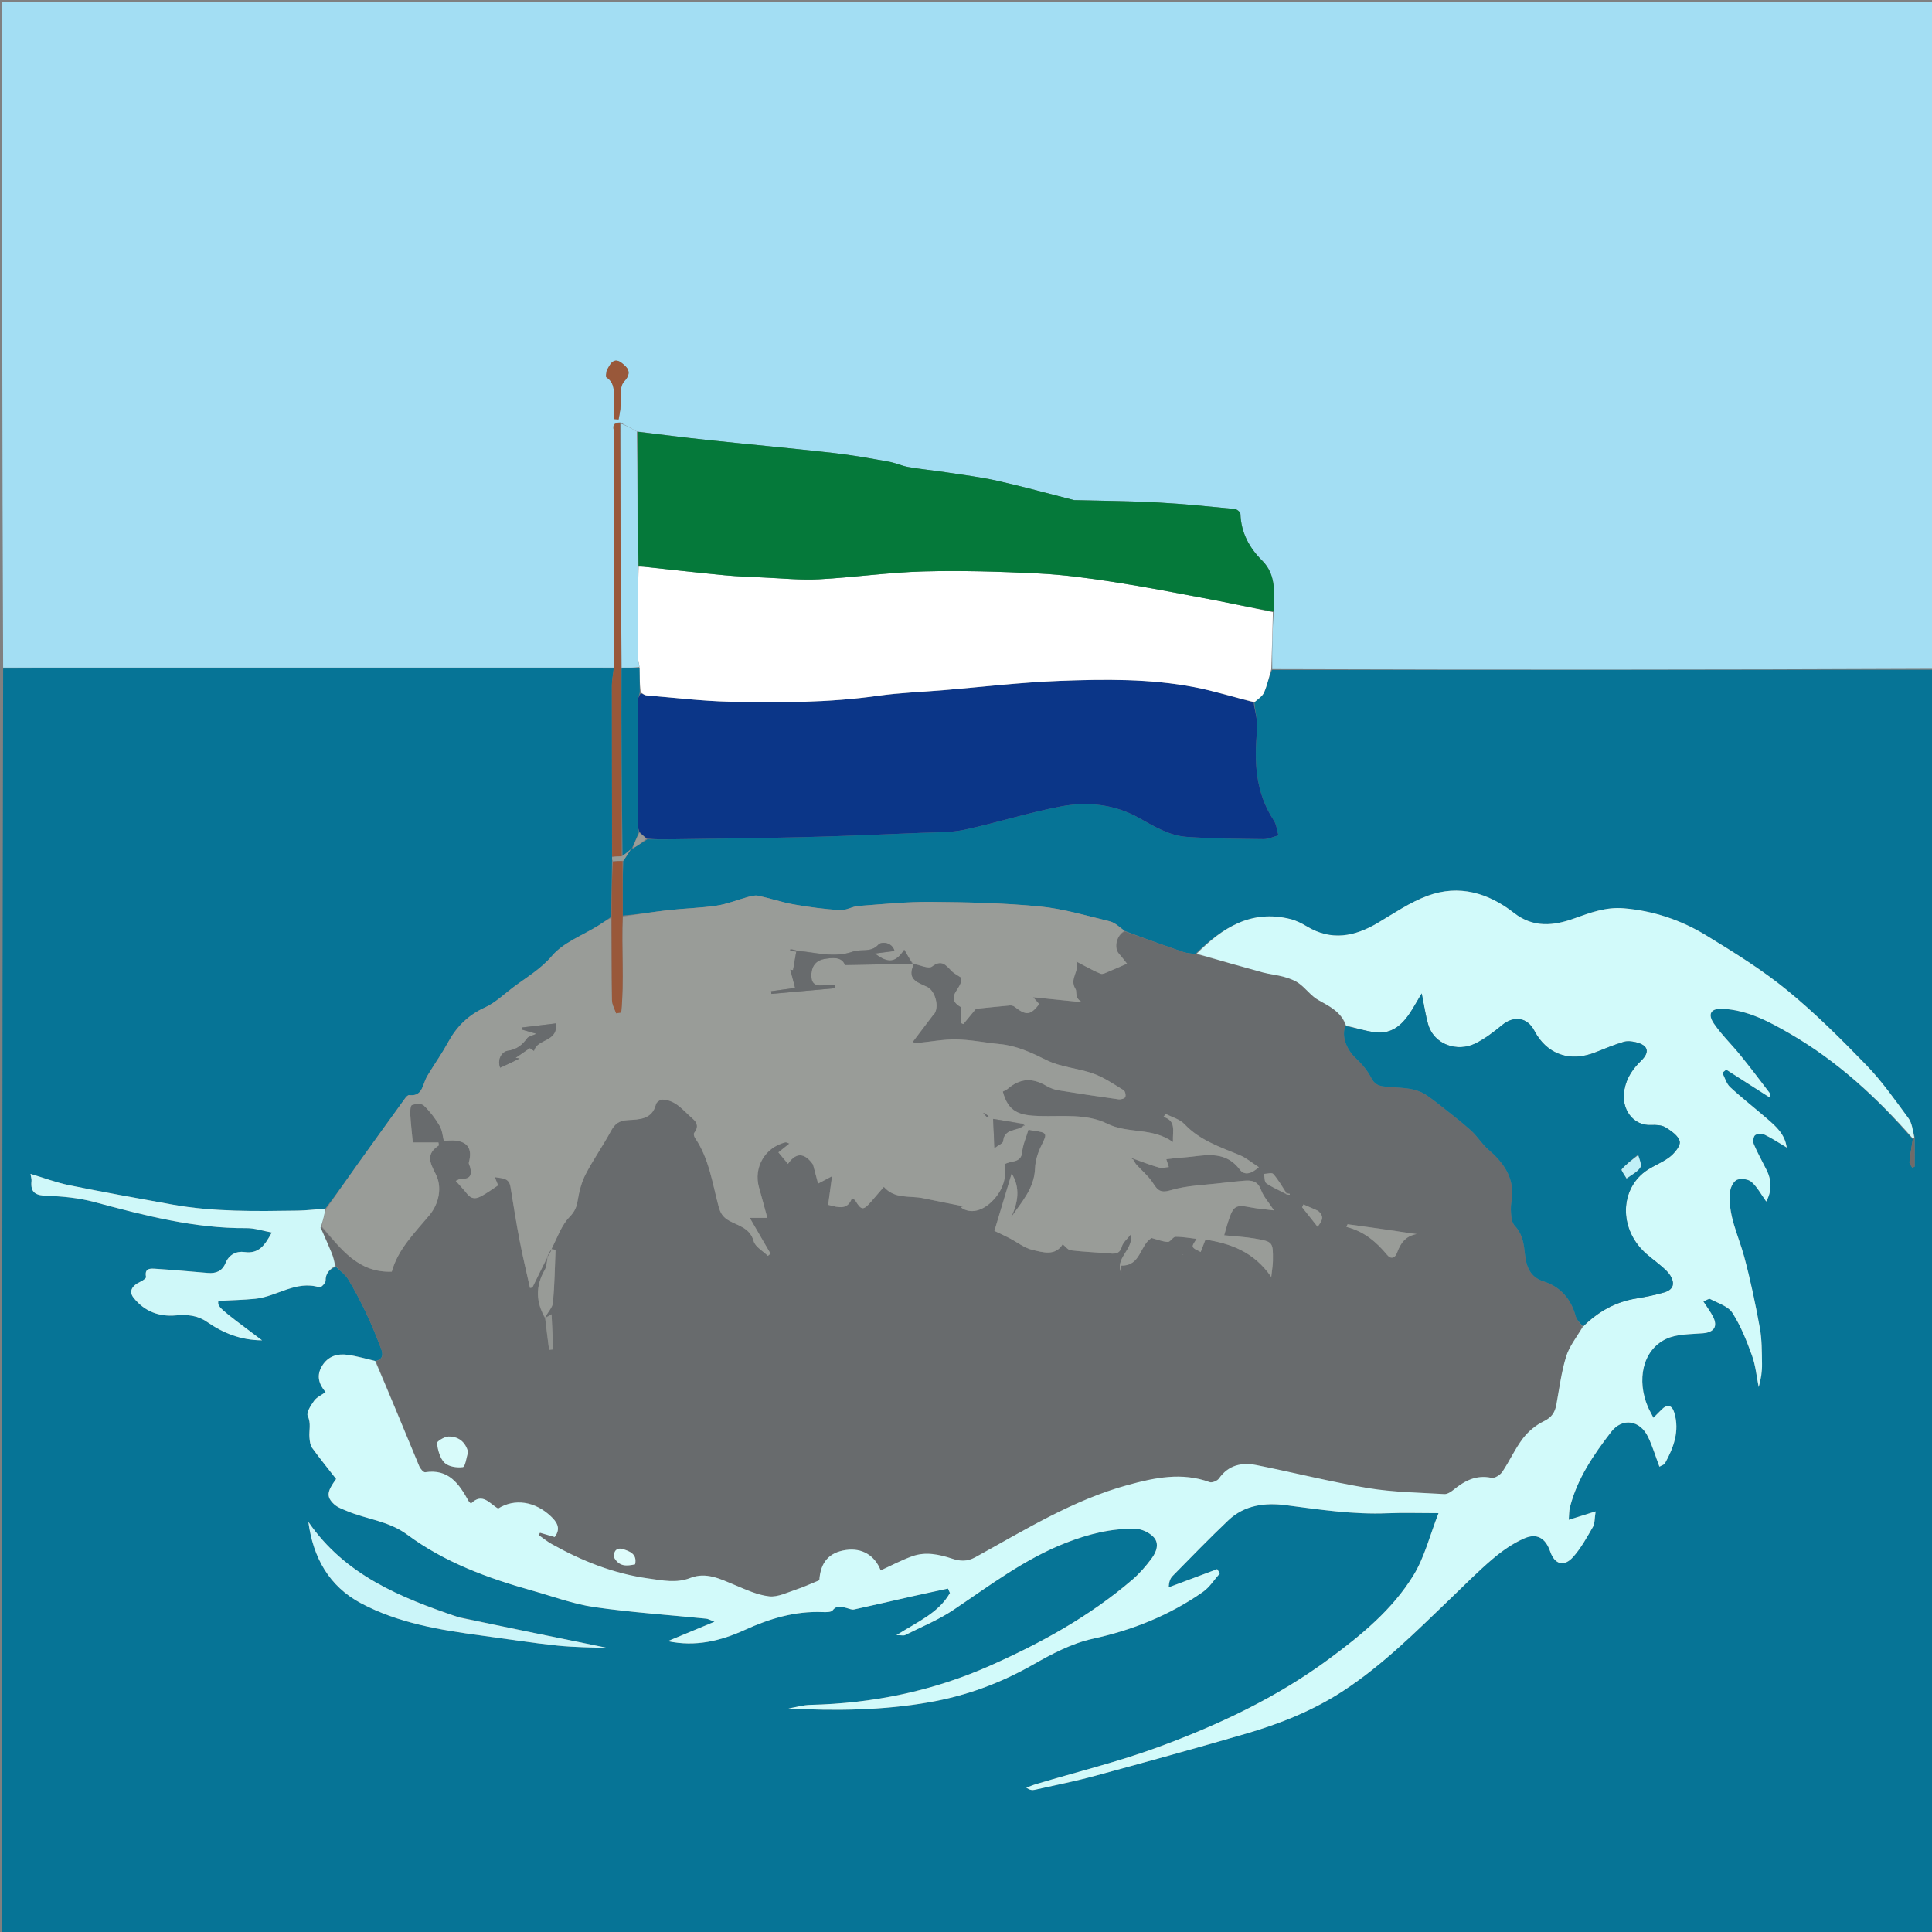 <svg version="1.1" id="Layer_1" xmlns="http://www.w3.org/2000/svg" xmlns:xlink="http://www.w3.org/1999/xlink" x="0px" y="0px"
	 width="100%" viewBox="0 0 900 900" enable-background="new 0 0 900 900" xml:space="preserve">
<rect x="0" y="0" width="900" height="900" fill="#808080" stroke="none"/>
<path fill="#067496" opacity="1" stroke="none" 
	d="
M901,312 
	C901,508.294 901,704.587 901,900.941 
	C601.1,900.941 301.2,900.941 1,900.941 
	C1,704.64 1,508.28 1.466,311.46 
	C96.566,311 191.2,310.999 285.895,311.43 
	C285.639,314.299 285.047,316.736 285.046,319.173 
	C285.033,345.78 285.111,372.387 285.114,399.327 
	C285.097,400.11 285.131,400.558 285.104,401.471 
	C284.979,410.285 284.913,418.635 284.574,427.191 
	C282.482,428.639 280.704,429.942 278.842,431.109 
	C271.49,435.718 262.546,438.949 257.182,445.24 
	C251.802,451.548 245.203,455.294 238.994,459.984 
	C234.704,463.226 230.681,467.138 225.888,469.323 
	C218.124,472.862 212.701,478.221 208.718,485.563 
	C206.149,490.298 203.039,494.738 200.203,499.329 
	C199.429,500.582 198.617,501.846 198.084,503.206 
	C196.703,506.727 195.972,510.793 190.646,510.138 
	C190.097,510.07 189.267,510.874 188.837,511.469 
	C181.613,521.434 174.403,531.408 167.252,541.426 
	C162.109,548.631 157.059,555.902 151.515,563.083 
	C146.946,563.344 142.834,563.891 138.714,563.951 
	C119.149,564.235 99.564,564.6 80.189,561.115 
	C64.188,558.236 48.184,555.354 32.252,552.126 
	C26.307,550.922 20.561,548.735 14.22,546.845 
	C14.469,548.532 14.761,549.351 14.676,550.128 
	C14.062,555.776 16.815,556.908 22.048,557.073 
	C29.396,557.303 36.912,558.066 43.99,559.964 
	C67.271,566.207 90.502,572.297 114.887,572.116 
	C118.625,572.088 122.373,573.383 126.604,574.155 
	C123.446,579.891 120.759,584.196 113.879,583.244 
	C110.128,582.725 106.672,584.456 105.098,588.309 
	C103.525,592.161 100.644,593.312 96.813,592.992 
	C88.756,592.32 80.704,591.564 72.636,591.056 
	C70.25,590.906 67.154,590.555 68.03,594.909 
	C68.139,595.448 66.447,596.59 65.413,597.074 
	C61.171,599.06 59.975,601.75 62.283,604.623 
	C67.359,610.94 74.089,613.484 82.004,612.764 
	C87.183,612.293 92.024,612.729 96.413,615.786 
	C103.997,621.07 112.257,624.332 122.069,624.382 
	C101.418,608.899 101.418,608.899 101.684,606 
	C107.484,605.688 113.199,605.587 118.868,605.031 
	C128.971,604.041 137.885,596.263 148.879,599.707 
	C149.487,599.897 151.697,597.707 151.681,596.647 
	C151.63,593.234 153.376,591.453 156.431,590.137 
	C158.658,592.128 160.971,593.85 162.338,596.137 
	C165.403,601.266 168.179,606.589 170.73,611.995 
	C173.238,617.307 175.447,622.77 177.535,628.263 
	C178.446,630.659 178.684,633.275 174.774,633.984 
	C170.277,632.94 166.196,631.712 162.025,631.136 
	C157.178,630.467 152.865,631.712 150.059,636.256 
	C147.269,640.774 148.515,644.8 151.678,648.498 
	C149.666,649.955 147.504,650.888 146.33,652.529 
	C144.821,654.638 142.606,658.024 143.353,659.601 
	C145.031,663.145 143.871,666.392 144.167,669.732 
	C144.31,671.332 144.478,673.197 145.361,674.417 
	C148.919,679.342 152.76,684.063 156.576,688.96 
	C152.3,694.821 151.903,697.203 155.597,700.697 
	C157.19,702.203 159.524,702.998 161.62,703.883 
	C170.873,707.789 181.055,708.477 189.736,714.913 
	C207.058,727.755 227.183,735.157 247.854,740.942 
	C257.491,743.639 267.014,747.22 276.844,748.643 
	C294.129,751.144 311.612,752.283 329.006,754.044 
	C329.949,754.139 330.844,754.71 332.831,755.468 
	C324.829,758.792 317.947,761.652 311.066,764.511 
	C324.035,767.283 335.821,764.36 347.002,759.259 
	C358.58,753.978 370.378,750.45 383.215,750.962 
	C384.805,751.025 387.139,751.082 387.884,750.148 
	C389.984,747.518 392.17,748.546 394.504,749.106 
	C395.608,749.371 396.809,749.977 397.822,749.758 
	C406.637,747.854 415.414,745.774 424.214,743.795 
	C430.005,742.494 435.815,741.274 441.616,740.017 
	C441.916,740.71 442.215,741.403 442.515,742.096 
	C437.248,751.345 427.498,755.456 417.587,761.72 
	C419.994,761.72 420.983,762.013 421.654,761.675 
	C429.217,757.864 437.185,754.633 444.167,749.941 
	C461.059,738.588 477.289,726.229 496.476,718.732 
	C506.981,714.627 517.792,711.854 529.093,712.187 
	C531.955,712.271 535.455,713.941 537.41,716.045 
	C540.211,719.059 538.661,723.033 536.483,725.964 
	C533.838,729.523 530.876,732.976 527.52,735.856 
	C507.569,752.976 484.743,765.518 460.881,776.086 
	C434.422,787.804 406.5,793.535 377.535,794.194 
	C374.096,794.273 370.677,795.3 367.249,795.887 
	C389.297,797.021 411.155,796.771 432.827,792.991 
	C450.011,789.994 466.015,784.12 481.224,775.45 
	C489.984,770.456 499.342,765.513 509.052,763.398 
	C527.704,759.335 544.818,752.443 560.351,741.592 
	C563.488,739.401 565.667,735.841 568.288,732.912 
	C567.86,732.264 567.431,731.615 567.003,730.967 
	C559.471,733.791 551.939,736.615 544.407,739.439 
	C544.536,736.903 545.12,735.301 546.208,734.196 
	C554.805,725.464 563.332,716.651 572.214,708.214 
	C579.734,701.071 589.357,699.916 599.029,701.175 
	C614.776,703.226 630.446,705.591 646.411,704.928 
	C653.836,704.62 661.285,704.876 670.121,704.876 
	C666.073,715.213 663.64,725.347 658.464,733.8 
	C648.622,749.87 634.059,761.774 619.004,772.887 
	C594.731,790.805 567.654,803.527 539.567,813.863 
	C520.977,820.704 501.607,825.426 482.594,831.121 
	C481.065,831.579 479.592,832.226 478.093,832.785 
	C479.588,833.816 480.784,834.028 481.879,833.783 
	C491.333,831.666 500.851,829.769 510.195,827.235 
	C533.647,820.875 557.074,814.406 580.404,807.613 
	C596.39,802.958 611.78,796.818 625.841,787.606 
	C644.227,775.559 659.62,760.095 675.355,744.998 
	C681.941,738.679 688.349,732.142 695.294,726.241 
	C699.717,722.482 704.669,719.014 709.943,716.678 
	C715.973,714.007 719.995,716.532 722.147,722.769 
	C724.224,728.79 728.582,730.092 732.875,725.241 
	C736.526,721.115 739.264,716.127 742.036,711.308 
	C742.969,709.687 742.768,707.412 743.307,704.06 
	C738.381,705.605 734.81,706.726 730.787,707.988 
	C730.983,705.741 730.9,703.894 731.332,702.177 
	C734.695,688.819 742.345,677.678 750.543,667.035 
	C755.783,660.232 763.984,661.597 767.716,669.344 
	C769.805,673.682 771.188,678.36 773.024,683.243 
	C774.086,682.618 775.221,682.349 775.602,681.663 
	C779.666,674.33 782.482,666.683 779.981,658.157 
	C778.884,654.42 776.58,653.989 773.932,656.741 
	C772.83,657.885 771.687,658.99 770.23,660.447 
	C769.081,658.199 768.244,656.79 767.613,655.294 
	C762.479,643.116 764.936,629.128 776.039,623.779 
	C781.093,621.344 787.536,621.591 793.39,621.08 
	C798.443,620.638 800.341,617.928 797.985,613.33 
	C796.802,611.023 795.202,608.93 793.497,606.284 
	C794.75,605.794 796.042,604.813 796.645,605.132 
	C800.277,607.053 805.015,608.46 807.011,611.564 
	C810.923,617.65 813.659,624.6 816.146,631.459 
	C817.835,636.12 818.271,641.236 819.267,646.148 
	C820.343,642.508 820.874,638.911 820.815,635.323 
	C820.721,629.704 820.789,623.989 819.786,618.497 
	C817.754,607.383 815.441,596.287 812.508,585.381 
	C809.788,575.267 804.636,565.69 805.988,554.79 
	C806.229,552.851 807.721,550.101 809.287,549.538 
	C811.207,548.848 814.5,549.3 815.972,550.623 
	C818.656,553.037 820.437,556.456 822.78,559.712 
	C825.398,554.915 825.416,549.991 822.917,544.977 
	C820.937,541.006 818.747,537.129 817.022,533.053 
	C816.517,531.858 816.768,529.459 817.604,528.81 
	C818.598,528.038 820.85,528.021 822.107,528.62 
	C825.447,530.212 828.545,532.311 832.329,534.558 
	C831.441,528.224 827.283,524.689 823.237,521.173 
	C817.519,516.205 811.514,511.557 805.964,506.415 
	C804.209,504.789 803.516,502.016 802.337,499.768 
	C802.932,499.269 803.527,498.769 804.122,498.27 
	C810.938,502.633 817.754,506.997 824.67,511.424 
	C824.577,510.757 824.755,509.651 824.287,509.033 
	C819.835,503.143 815.363,497.263 810.716,491.526 
	C806.714,486.586 802.067,482.118 798.468,476.914 
	C795.305,472.343 796.986,469.666 802.414,469.928 
	C814.151,470.494 824.303,475.979 834.063,481.647 
	C855.964,494.368 874.407,511.34 891.044,530.719 
	C890.489,534.516 889.84,537.891 889.5,541.298 
	C889.417,542.128 890.347,543.059 890.812,543.944 
	C891.171,543.783 891.531,543.622 891.891,543.461 
	C891.891,539.034 891.891,534.608 891.938,529.755 
	C891.027,526.472 890.699,523.15 888.996,520.841 
	C882.764,512.39 876.69,503.68 869.417,496.172 
	C857.588,483.962 845.476,471.866 832.328,461.138 
	C820.689,451.641 807.738,443.645 794.881,435.782 
	C783.149,428.606 770.204,424.256 756.331,423.112 
	C748.176,422.44 740.881,425.114 733.349,427.836 
	C723.887,431.255 714.323,432.363 705.281,425.283 
	C693.352,415.942 679.661,411.896 665.017,417.294 
	C656.833,420.31 649.39,425.445 641.798,429.937 
	C631.008,436.322 620.197,438.431 608.785,431.556 
	C606.409,430.124 603.816,428.814 601.148,428.143 
	C582.935,423.564 569.406,432.151 556.877,444.355 
	C554.712,444.204 552.748,444.025 550.936,443.402 
	C541.939,440.309 532.982,437.098 523.864,433.623 
	C521.496,431.911 519.446,429.805 517.028,429.217 
	C506.164,426.579 495.297,423.317 484.241,422.257 
	C467.437,420.646 450.479,420.271 433.58,420.141 
	C422.353,420.056 411.107,421.204 399.888,422.047 
	C396.99,422.265 394.113,424.168 391.311,423.986 
	C384.124,423.52 376.938,422.581 369.842,421.326 
	C364.233,420.333 358.783,418.469 353.204,417.261 
	C351.711,416.938 349.959,417.431 348.406,417.849 
	C343.531,419.159 338.775,421.143 333.826,421.885 
	C326.335,423.009 318.701,423.151 311.161,424.004 
	C304.135,424.798 297.153,425.975 290.095,426.518 
	C290.029,417.75 290.018,409.449 290.339,400.967 
	C291.783,399.005 292.896,397.224 294.084,395.373 
	C294.159,395.303 294.449,395.015 294.803,395.183 
	C297.16,393.896 299.162,392.44 301.556,390.993 
	C305.232,391 308.517,391.043 311.802,390.993 
	C332.918,390.675 354.038,390.484 375.149,389.958 
	C393.242,389.507 411.327,388.712 429.412,387.968 
	C436.035,387.696 442.818,387.924 449.23,386.542 
	C464.28,383.296 479.025,378.553 494.134,375.679 
	C506.513,373.325 518.977,374.606 530.39,380.92 
	C537.482,384.844 544.54,389.27 552.759,389.849 
	C564.679,390.69 576.66,390.765 588.618,390.908 
	C590.92,390.935 593.236,389.772 595.545,389.157 
	C594.858,386.821 594.682,384.147 593.4,382.204 
	C584.821,369.208 584.169,354.939 585.619,340.07 
	C586.029,335.861 584.582,331.472 584.371,327.093 
	C586.166,325.543 588.114,324.297 588.874,322.538 
	C590.309,319.219 591.061,315.605 592.554,312.068 
	C695.674,312.016 798.337,312.008 901,312 
M213.377,753.212 
	C186.551,744.234 160.67,733.747 143.639,708.911 
	C145.868,725.677 153.377,738.963 168.049,746.799 
	C185.532,756.135 204.928,759.303 224.354,761.912 
	C236.093,763.489 247.803,765.338 259.577,766.566 
	C267.622,767.405 275.757,767.385 283.251,767.722 
	C260.541,763.101 237.303,758.372 213.377,753.212 
z"/>
<path fill="#A3DEF3" opacity="1" stroke="none" 
	d="
M285.834,310.999 
	C191.2,310.999 96.566,311 1.466,311 
	C1,207.696 1,104.392 1,1.044 
	C300.886,1.044 600.771,1.044 901,1.044 
	C901,104.356 901,207.712 901,311.534 
	C798.337,312.008 695.674,312.016 592.664,311.691 
	C592.534,302.625 592.752,293.893 593.333,284.933 
	C593.58,276.417 594.622,267.756 587.99,261.159 
	C581.876,255.078 578.151,248.089 577.836,239.34 
	C577.807,238.536 576.191,237.202 575.217,237.109 
	C563.294,235.965 551.368,234.724 539.412,234.077 
	C526.848,233.397 514.25,233.331 501.667,232.997 
	C501.168,232.983 500.647,233.053 500.174,232.933 
	C488.373,229.942 476.635,226.677 464.761,224.012 
	C456.845,222.235 448.747,221.247 440.714,220.02 
	C434.912,219.134 429.055,218.588 423.275,217.591 
	C420.107,217.045 417.094,215.603 413.927,215.044 
	C405.422,213.544 396.908,211.983 388.332,211.022 
	C368.793,208.832 349.208,207.048 329.655,204.977 
	C318.752,203.822 307.876,202.421 296.666,201.003 
	C294.031,199.55 291.717,198.226 288.939,196.788 
	C284.308,196.825 286.091,200.064 286.083,201.888 
	C285.917,238.258 285.89,274.629 285.834,310.999 
M282.46,173.053 
	C282.457,173.982 282.083,175.472 282.509,175.755 
	C286.483,178.391 285.979,182.395 285.997,186.26 
	C286.011,189.244 286,192.227 286,195.21 
	C286.717,195.27 287.434,195.33 288.151,195.39 
	C288.434,193.764 288.797,192.147 288.984,190.51 
	C289.484,186.144 288.323,180.285 290.716,177.729 
	C294.838,173.327 292.06,171.041 289.646,169.112 
	C286.083,166.265 284.189,169.283 282.46,173.053 
z"/>
<path fill="#686B6D" opacity="1" stroke="none" 
	d="
M524.012,433.929 
	C532.982,437.098 541.939,440.309 550.936,443.402 
	C552.748,444.025 554.712,444.204 557.212,444.521 
	C567.939,447.306 578.045,450.219 588.193,452.974 
	C591.477,453.865 594.928,454.144 598.198,455.072 
	C600.641,455.766 603.187,456.681 605.203,458.158 
	C608.364,460.475 610.768,463.969 614.12,465.844 
	C619.471,468.838 624.868,471.43 626.778,477.983 
	C624.778,482.479 627.27,488.901 631.446,492.811 
	C634.263,495.449 636.938,498.533 638.684,501.928 
	C640.117,504.713 641.616,505.716 644.616,506.098 
	C651.571,506.984 658.978,506.079 665.147,510.591 
	C667.01,511.954 668.887,513.301 670.688,514.742 
	C675.575,518.652 680.587,522.429 685.232,526.611 
	C688.223,529.303 690.346,532.975 693.395,535.58 
	C700.998,542.077 705.923,549.475 704.058,560.057 
	C703.661,562.315 703.825,564.723 704.077,567.024 
	C704.228,568.405 704.719,570.024 705.631,570.997 
	C708.767,574.339 709.692,578.178 710.194,582.689 
	C710.847,588.553 711.655,594.586 719.174,596.966 
	C726.824,599.388 731.839,605.048 733.998,613.071 
	C734.481,614.869 736.064,616.37 736.99,618.321 
	C734.34,623.072 730.994,627.251 729.54,632.008 
	C727.335,639.224 726.377,646.829 725.023,654.293 
	C724.362,657.933 722.858,660.29 719.191,662.06 
	C715.487,663.848 711.945,666.78 709.444,670.058 
	C705.757,674.89 703.235,680.595 699.819,685.66 
	C698.835,687.119 696.252,688.74 694.796,688.431 
	C687.674,686.92 682.267,689.801 677.079,694.026 
	C675.884,694.999 674.208,696.092 672.821,696.007 
	C660.958,695.287 648.971,695.149 637.291,693.209 
	C619.883,690.318 602.722,685.973 585.403,682.511 
	C578.516,681.134 572.283,682.413 567.836,688.751 
	C567.068,689.846 564.612,690.846 563.473,690.428 
	C550.581,685.698 537.899,688.349 525.461,691.745 
	C499.809,698.75 477.351,712.763 454.329,725.427 
	C450.458,727.556 447.175,727.27 443.503,726.065 
	C437.415,724.067 431.183,722.739 424.983,724.953 
	C419.926,726.759 415.141,729.325 410.253,731.547 
	C407.576,724.677 401.677,720.956 394.094,722.039 
	C386.085,723.182 382.198,727.876 381.678,736.135 
	C377.858,737.69 374.493,739.278 370.984,740.429 
	C366.814,741.798 362.378,744.082 358.317,743.631 
	C352.766,743.016 347.353,740.451 342.075,738.256 
	C335.452,735.501 328.937,732.187 321.602,735.057 
	C315.038,737.626 308.565,736.197 302.063,735.302 
	C285.916,733.081 271.056,727.156 256.936,719.229 
	C254.818,718.041 252.92,716.461 250.92,715.062 
	C251.131,714.712 251.343,714.363 251.554,714.014 
	C253.843,714.679 256.133,715.344 258.391,716 
	C261.61,711.816 259.137,708.726 256.533,706.275 
	C249.226,699.398 239.706,697.892 232.058,702.735 
	C228.078,700.515 224.747,695.01 219.39,700.425 
	C218.912,699.917 218.486,699.612 218.258,699.198 
	C213.863,691.232 208.977,684.118 198.07,685.827 
	C197.297,685.948 195.806,684.217 195.326,683.066 
	C188.532,666.769 181.855,650.423 175.15,634.089 
	C178.684,633.275 178.446,630.659 177.535,628.263 
	C175.447,622.77 173.238,617.307 170.73,611.995 
	C168.179,606.589 165.403,601.266 162.338,596.137 
	C160.971,593.85 158.658,592.128 156.5,589.73 
	C155.675,587.469 155.264,585.572 154.546,583.8 
	C153.087,580.199 151.461,576.667 149.831,572.767 
	C149.644,572.226 149.53,572.024 149.399,571.705 
	C149.382,571.588 149.49,571.377 149.757,571.651 
	C158.866,581.702 166.744,592.976 182.503,592.393 
	C185.411,581.879 193.153,574.364 200.045,566.081 
	C204.447,560.792 206.145,553.033 202.94,546.866 
	C200.028,541.262 198.519,537.522 204.379,533.612 
	C204.501,533.53 204.334,533.015 204.25,532.202 
	C200.127,532.202 195.936,532.202 192.309,532.202 
	C191.867,527.551 191.373,523.458 191.142,519.35 
	C191.053,517.772 191.144,515.07 191.884,514.786 
	C193.524,514.157 196.362,513.97 197.398,514.968 
	C200.259,517.722 202.786,520.98 204.78,524.424 
	C206.101,526.706 206.278,529.651 206.745,531.447 
	C208.683,531.355 209.825,531.216 210.96,531.261 
	C217.794,531.53 220.195,534.999 218.402,541.559 
	C218.253,542.104 218.747,542.818 218.922,543.459 
	C219.89,547.007 219.348,549.417 214.855,549.098 
	C214.17,549.049 213.44,549.641 212.313,550.111 
	C214.243,552.301 215.971,554.077 217.486,556.019 
	C220.385,559.735 223.266,557.815 226.124,556.098 
	C228.005,554.969 229.787,553.676 232.048,552.166 
	C231.843,551.667 231.241,550.203 230.473,548.332 
	C233.696,549.002 237.087,548.489 237.795,552.833 
	C239.153,561.164 240.458,569.508 242.049,577.797 
	C243.476,585.227 245.258,592.59 246.883,599.982 
	C247.258,599.914 247.634,599.845 248.01,599.776 
	C250.344,595.017 252.678,590.259 255.049,585.941 
	C254.66,588.131 254.607,590.094 253.746,591.593 
	C249.397,599.162 249.587,606.564 254.008,614.406 
	C254.59,619.503 255.188,624.161 255.787,628.819 
	C256.433,628.749 257.079,628.68 257.725,628.61 
	C257.468,623.204 257.21,617.797 256.945,612.234 
	C255.79,612.93 254.879,613.479 253.99,613.649 
	C255.258,611.136 257.39,609.083 257.593,606.854 
	C258.341,598.645 258.45,590.378 258.798,582.171 
	C258.792,582.17 257.884,582.088 256.995,581.621 
	C259.689,576.372 261.58,570.741 265.316,566.909 
	C267.819,564.341 268.609,562.259 269.134,559.073 
	C269.816,554.936 270.907,550.667 272.824,546.976 
	C276.399,540.095 280.92,533.71 284.6,526.878 
	C286.447,523.45 288.417,522.023 292.52,521.778 
	C297.673,521.47 303.821,521.573 305.576,514.401 
	C305.808,513.451 307.561,512.195 308.576,512.225 
	C314.857,512.408 318.274,517.37 322.522,520.975 
	C325.025,523.098 325.397,525.181 323.337,527.817 
	C323.016,528.229 323.365,529.492 323.782,530.104 
	C330.336,539.735 331.835,551.112 334.744,561.979 
	C335.57,565.065 336.722,567.044 339.753,568.705 
	C343.992,571.028 349.368,572.031 351.079,578.169 
	C351.83,580.864 355.412,582.769 357.709,585.033 
	C358.12,584.689 358.532,584.345 358.943,584.001 
	C355.813,578.604 352.682,573.207 349.264,567.314 
	C352.126,567.314 354.319,567.314 357.446,567.314 
	C356.086,562.336 354.883,557.766 353.586,553.222 
	C350.922,543.88 356.294,534.548 365.821,532.144 
	C366.296,532.024 366.912,532.462 367.722,532.724 
	C365.8,534.262 364.196,535.547 362.61,536.817 
	C364.206,538.735 365.481,540.268 367.071,542.18 
	C371.544,535.651 375.67,538.117 378.736,542.496 
	C379.524,545.451 380.313,548.406 381.101,551.361 
	C383.377,550.159 385.654,548.957 387.594,547.932 
	C387.024,552.135 386.396,556.762 385.787,561.246 
	C390.953,562.676 394.962,563.589 396.856,558.135 
	C397.63,558.663 398.171,558.843 398.398,559.214 
	C401.251,563.869 402.104,563.967 405.711,559.877 
	C407.846,557.455 409.933,554.991 411.741,552.894 
	C416.835,558.744 423.93,556.871 430.032,558.17 
	C436.5,559.546 442.999,560.774 448.769,561.924 
	C448.799,561.914 448.014,562.188 447.5,562.368 
	C452.319,565.972 457.748,563.433 460.793,560.847 
	C465.998,556.428 469.335,549.932 467.946,542.397 
	C470.798,540.46 475.708,542.09 476.188,536.562 
	C476.48,533.208 477.995,529.961 479.08,526.257 
	C479.54,526.346 480.62,526.615 481.717,526.757 
	C487.87,527.555 487.899,528.086 485.166,533.505 
	C483.502,536.802 482.284,540.67 482.155,544.328 
	C481.83,553.548 475.978,559.823 471.079,566.941 
	C474.321,560.012 475.323,553.21 471.273,546.668 
	C468.584,555.6 465.804,564.834 463.228,573.388 
	C466.159,574.796 468.159,575.696 470.104,576.704 
	C473.773,578.604 477.219,581.409 481.108,582.288 
	C485.89,583.368 491.545,585.241 495.043,579.617 
	C496.31,580.617 497.456,582.279 498.784,582.44 
	C504.482,583.135 510.235,583.353 515.962,583.816 
	C518.798,584.044 521.471,584.675 522.604,580.687 
	C523.16,578.73 525.136,577.177 526.838,574.961 
	C528.11,582.343 519.059,586.042 522.368,593.141 
	C522.368,591.939 522.368,590.736 522.368,589.555 
	C531.548,589.771 530.969,579.844 536.469,576.714 
	C539.018,577.384 541.496,578.403 544.02,578.535 
	C545.17,578.595 546.405,576.157 547.612,576.148 
	C550.992,576.122 554.377,576.771 557.366,577.109 
	C556.748,578.349 555.312,579.96 555.671,580.827 
	C556.133,581.939 558.037,582.452 559.319,583.224 
	C560.022,581.402 560.724,579.581 561.547,577.447 
	C572.865,579.21 583.933,582.875 592.206,594.863 
	C592.58,591.318 592.952,589.33 592.972,587.337 
	C593.059,578.549 593.045,578.417 584.367,576.934 
	C579.853,576.163 575.244,575.951 570.274,575.445 
	C570.932,573.161 571.458,571.103 572.119,569.089 
	C574.615,561.484 575.491,561.046 583.242,562.544 
	C586.242,563.124 589.317,563.323 593.463,563.831 
	C591.033,560.1 588.589,557.449 587.448,554.322 
	C585.933,550.175 583.113,549.721 579.581,550.018 
	C576.282,550.296 572.984,550.61 569.698,551.018 
	C561.482,552.037 552.98,552.148 545.161,554.506 
	C539.66,556.165 538.769,553.427 536.558,550.313 
	C534.542,547.474 531.789,545.164 529.424,542.563 
	C528.789,541.863 528.386,540.953 527.917,540.091 
	C527.959,540.044 528.039,539.947 528.399,540.015 
	C532.488,541.384 536.176,542.837 539.971,543.907 
	C541.343,544.294 542.972,543.765 544.484,543.654 
	C544.045,542.282 543.606,540.91 543.313,539.994 
	C545.694,539.749 548.258,539.396 550.834,539.236 
	C560.233,538.65 570.138,535.045 577.566,544.867 
	C579.803,547.825 583.122,546.704 586.41,543.724 
	C583.184,541.649 580.548,539.363 577.49,538.096 
	C568.321,534.299 558.905,531.211 551.753,523.64 
	C549.6,521.361 545.999,520.45 543.061,518.913 
	C542.705,519.362 542.35,519.812 541.994,520.262 
	C548.092,522.23 546.163,526.729 546.42,532.016 
	C536.712,525.05 525.525,528.279 515.785,523.451 
	C506.173,518.685 495.015,520.178 484.389,519.891 
	C474.95,519.637 469.701,518.141 467.155,508.508 
	C467.898,508.095 468.736,507.793 469.372,507.253 
	C475.236,502.271 480.771,501.91 487.513,505.877 
	C489.195,506.867 491.166,507.588 493.09,507.902 
	C502.394,509.423 511.72,510.808 521.057,512.103 
	C522.086,512.245 523.821,511.794 524.176,511.089 
	C524.577,510.292 524.16,508.286 523.459,507.86 
	C518.881,505.079 514.362,501.936 509.38,500.149 
	C502.238,497.589 494.184,497.157 487.502,493.839 
	C480.424,490.324 473.591,487.105 465.672,486.36 
	C458.925,485.725 452.212,484.305 445.467,484.191 
	C439.395,484.088 433.304,485.335 427.211,485.865 
	C426.233,485.951 425.2,485.404 425.161,485.394 
	C428.338,481.206 431.431,477.126 434.529,473.05 
	C434.628,472.919 434.785,472.835 434.897,472.713 
	C437.815,469.542 435.801,461.633 431.918,459.744 
	C427.959,457.817 422.488,456.533 425.36,449.89 
	C425.455,449.67 425.151,449.279 425.02,448.982 
	C425.007,448.996 424.984,449.026 425.364,449.068 
	C428.617,449.579 432.561,451.459 434.158,450.247 
	C438.609,446.869 440.555,449.494 443.172,452.215 
	C444.416,453.508 446.145,454.334 447.472,455.246 
	C449.615,459.884 439.18,464.283 447.559,469.111 
	C447.559,471.55 447.559,474.036 447.559,476.522 
	C447.963,476.695 448.367,476.868 448.771,477.042 
	C450.483,474.971 452.195,472.901 454.647,469.934 
	C458.996,469.493 464.738,468.88 470.489,468.367 
	C471.204,468.304 472.116,468.58 472.682,469.023 
	C478.023,473.208 480.038,472.989 484.11,467.746 
	C483.411,466.957 482.728,466.187 481.281,464.555 
	C489.19,465.357 495.978,466.046 504.131,466.872 
	C500.472,465.082 501.72,461.822 501.098,460.867 
	C497.853,455.879 503.104,452.46 501.391,447.907 
	C505.836,450.2 509.168,452.155 512.709,453.597 
	C513.714,454.007 515.367,453.025 516.652,452.507 
	C519.326,451.429 521.953,450.234 525,448.913 
	C524.237,447.962 522.848,446.055 521.279,444.309 
	C518.702,441.442 520.218,435.51 524.012,433.929 
M599.307,556.457 
	C599.806,556.495 600.305,556.533 600.803,556.571 
	C600.813,556.42 600.823,556.269 600.833,556.118 
	C600.26,556.034 599.688,555.951 599.017,555.169 
	C597.085,552.358 595.353,549.367 593.094,546.849 
	C592.457,546.139 590.276,546.815 588.804,546.855 
	C589.142,548.359 588.98,550.584 589.913,551.233 
	C592.7,553.17 595.917,554.489 599.307,556.457 
M649.478,573.264 
	C642.238,572.277 634.997,571.291 627.757,570.305 
	C627.576,570.718 627.395,571.132 627.214,571.545 
	C635.287,573.546 641.157,578.478 646.198,584.605 
	C648.07,586.881 649.987,585.824 650.777,583.64 
	C652.382,579.199 654.672,575.81 659.922,574.872 
	C656.695,574.445 653.468,574.017 649.478,573.264 
M218.029,675.947 
	C216.701,671.382 213.312,669.132 208.91,669.201 
	C206.998,669.231 203.403,671.502 203.524,672.315 
	C204.002,675.523 204.921,679.301 207.089,681.427 
	C208.942,683.242 212.824,683.813 215.609,683.441 
	C216.713,683.294 217.279,679.116 218.029,675.947 
M286.316,726.07 
	C288.649,730 292.149,729.474 295.851,728.732 
	C296.951,723.737 293.095,722.567 290.07,721.593 
	C287.837,720.874 285.524,722.076 286.316,726.07 
M613.7,563.89 
	C611.527,562.951 609.355,562.011 607.183,561.071 
	C606.984,561.508 606.784,561.944 606.585,562.38 
	C608.922,565.335 611.259,568.29 613.792,571.493 
	C615.521,569.103 617.422,566.934 613.7,563.89 
M550.701,584.44 
	C550.899,584.425 551.096,584.411 551.294,584.396 
	C551.163,584.341 551.032,584.285 550.701,584.44 
z"/>
<path fill="#D2FAFA" opacity="1" stroke="none" 
	d="
M627.039,477.739 
	C624.868,471.43 619.471,468.838 614.12,465.844 
	C610.768,463.969 608.364,460.475 605.203,458.158 
	C603.187,456.681 600.641,455.766 598.198,455.072 
	C594.928,454.144 591.477,453.865 588.193,452.974 
	C578.045,450.219 567.939,447.306 557.482,444.288 
	C569.406,432.151 582.935,423.564 601.148,428.143 
	C603.816,428.814 606.409,430.124 608.785,431.556 
	C620.197,438.431 631.008,436.322 641.798,429.937 
	C649.39,425.445 656.833,420.31 665.017,417.294 
	C679.661,411.896 693.352,415.942 705.281,425.283 
	C714.323,432.363 723.887,431.255 733.349,427.836 
	C740.881,425.114 748.176,422.44 756.331,423.112 
	C770.204,424.256 783.149,428.606 794.881,435.782 
	C807.738,443.645 820.689,451.641 832.328,461.138 
	C845.476,471.866 857.588,483.962 869.417,496.172 
	C876.69,503.68 882.764,512.39 888.996,520.841 
	C890.699,523.15 891.027,526.472 891.732,529.788 
	C891.478,530.247 891.064,530.309 891.064,530.309 
	C874.407,511.34 855.964,494.368 834.063,481.647 
	C824.303,475.979 814.151,470.494 802.414,469.928 
	C796.986,469.666 795.305,472.343 798.468,476.914 
	C802.067,482.118 806.714,486.586 810.716,491.526 
	C815.363,497.263 819.835,503.143 824.287,509.033 
	C824.755,509.651 824.577,510.757 824.67,511.424 
	C817.754,506.997 810.938,502.633 804.122,498.27 
	C803.527,498.769 802.932,499.269 802.337,499.768 
	C803.516,502.016 804.209,504.789 805.964,506.415 
	C811.514,511.557 817.519,516.205 823.237,521.173 
	C827.283,524.689 831.441,528.224 832.329,534.558 
	C828.545,532.311 825.447,530.212 822.107,528.62 
	C820.85,528.021 818.598,528.038 817.604,528.81 
	C816.768,529.459 816.517,531.858 817.022,533.053 
	C818.747,537.129 820.937,541.006 822.917,544.977 
	C825.416,549.991 825.398,554.915 822.78,559.712 
	C820.437,556.456 818.656,553.037 815.972,550.623 
	C814.5,549.3 811.207,548.848 809.287,549.538 
	C807.721,550.101 806.229,552.851 805.988,554.79 
	C804.636,565.69 809.788,575.267 812.508,585.381 
	C815.441,596.287 817.754,607.383 819.786,618.497 
	C820.789,623.989 820.721,629.704 820.815,635.323 
	C820.874,638.911 820.343,642.508 819.267,646.148 
	C818.271,641.236 817.835,636.12 816.146,631.459 
	C813.659,624.6 810.923,617.65 807.011,611.564 
	C805.015,608.46 800.277,607.053 796.645,605.132 
	C796.042,604.813 794.75,605.794 793.497,606.284 
	C795.202,608.93 796.802,611.023 797.985,613.33 
	C800.341,617.928 798.443,620.638 793.39,621.08 
	C787.536,621.591 781.093,621.344 776.039,623.779 
	C764.936,629.128 762.479,643.116 767.613,655.294 
	C768.244,656.79 769.081,658.199 770.23,660.447 
	C771.687,658.99 772.83,657.885 773.932,656.741 
	C776.58,653.989 778.884,654.42 779.981,658.157 
	C782.482,666.683 779.666,674.33 775.602,681.663 
	C775.221,682.349 774.086,682.618 773.024,683.243 
	C771.188,678.36 769.805,673.682 767.716,669.344 
	C763.984,661.597 755.783,660.232 750.543,667.035 
	C742.345,677.678 734.695,688.819 731.332,702.177 
	C730.9,703.894 730.983,705.741 730.787,707.988 
	C734.81,706.726 738.381,705.605 743.307,704.06 
	C742.768,707.412 742.969,709.687 742.036,711.308 
	C739.264,716.127 736.526,721.115 732.875,725.241 
	C728.582,730.092 724.224,728.79 722.147,722.769 
	C719.995,716.532 715.973,714.007 709.943,716.678 
	C704.669,719.014 699.717,722.482 695.294,726.241 
	C688.349,732.142 681.941,738.679 675.355,744.998 
	C659.62,760.095 644.227,775.559 625.841,787.606 
	C611.78,796.818 596.39,802.958 580.404,807.613 
	C557.074,814.406 533.647,820.875 510.195,827.235 
	C500.851,829.769 491.333,831.666 481.879,833.783 
	C480.784,834.028 479.588,833.816 478.093,832.785 
	C479.592,832.226 481.065,831.579 482.594,831.121 
	C501.607,825.426 520.977,820.704 539.567,813.863 
	C567.654,803.527 594.731,790.805 619.004,772.887 
	C634.059,761.774 648.622,749.87 658.464,733.8 
	C663.64,725.347 666.073,715.213 670.121,704.876 
	C661.285,704.876 653.836,704.62 646.411,704.928 
	C630.446,705.591 614.776,703.226 599.029,701.175 
	C589.357,699.916 579.734,701.071 572.214,708.214 
	C563.332,716.651 554.805,725.464 546.208,734.196 
	C545.12,735.301 544.536,736.903 544.407,739.439 
	C551.939,736.615 559.471,733.791 567.003,730.967 
	C567.431,731.615 567.86,732.264 568.288,732.912 
	C565.667,735.841 563.488,739.401 560.351,741.592 
	C544.818,752.443 527.704,759.335 509.052,763.398 
	C499.342,765.513 489.984,770.456 481.224,775.45 
	C466.015,784.12 450.011,789.994 432.827,792.991 
	C411.155,796.771 389.297,797.021 367.249,795.887 
	C370.677,795.3 374.096,794.273 377.535,794.194 
	C406.5,793.535 434.422,787.804 460.881,776.086 
	C484.743,765.518 507.569,752.976 527.52,735.856 
	C530.876,732.976 533.838,729.523 536.483,725.964 
	C538.661,723.033 540.211,719.059 537.41,716.045 
	C535.455,713.941 531.955,712.271 529.093,712.187 
	C517.792,711.854 506.981,714.627 496.476,718.732 
	C477.289,726.229 461.059,738.588 444.167,749.941 
	C437.185,754.633 429.217,757.864 421.654,761.675 
	C420.983,762.013 419.994,761.72 417.587,761.72 
	C427.498,755.456 437.248,751.345 442.515,742.096 
	C442.215,741.403 441.916,740.71 441.616,740.017 
	C435.815,741.274 430.005,742.494 424.214,743.795 
	C415.414,745.774 406.637,747.854 397.822,749.758 
	C396.809,749.977 395.608,749.371 394.504,749.106 
	C392.17,748.546 389.984,747.518 387.884,750.148 
	C387.139,751.082 384.805,751.025 383.215,750.962 
	C370.378,750.45 358.58,753.978 347.002,759.259 
	C335.821,764.36 324.035,767.283 311.066,764.511 
	C317.947,761.652 324.829,758.792 332.831,755.468 
	C330.844,754.71 329.949,754.139 329.006,754.044 
	C311.612,752.283 294.129,751.144 276.844,748.643 
	C267.014,747.22 257.491,743.639 247.854,740.942 
	C227.183,735.157 207.058,727.755 189.736,714.913 
	C181.055,708.477 170.873,707.789 161.62,703.883 
	C159.524,702.998 157.19,702.203 155.597,700.697 
	C151.903,697.203 152.3,694.821 156.576,688.96 
	C152.76,684.063 148.919,679.342 145.361,674.417 
	C144.478,673.197 144.31,671.332 144.167,669.732 
	C143.871,666.392 145.031,663.145 143.353,659.601 
	C142.606,658.024 144.821,654.638 146.33,652.529 
	C147.504,650.888 149.666,649.955 151.678,648.498 
	C148.515,644.8 147.269,640.774 150.059,636.256 
	C152.865,631.712 157.178,630.467 162.025,631.136 
	C166.196,631.712 170.277,632.94 174.774,633.984 
	C181.855,650.423 188.532,666.769 195.326,683.066 
	C195.806,684.217 197.297,685.948 198.07,685.827 
	C208.977,684.118 213.863,691.232 218.258,699.198 
	C218.486,699.612 218.912,699.917 219.39,700.425 
	C224.747,695.01 228.078,700.515 232.058,702.735 
	C239.706,697.892 249.226,699.398 256.533,706.275 
	C259.137,708.726 261.61,711.816 258.391,716 
	C256.133,715.344 253.843,714.679 251.554,714.014 
	C251.343,714.363 251.131,714.712 250.92,715.062 
	C252.92,716.461 254.818,718.041 256.936,719.229 
	C271.056,727.156 285.916,733.081 302.063,735.302 
	C308.565,736.197 315.038,737.626 321.602,735.057 
	C328.937,732.187 335.452,735.501 342.075,738.256 
	C347.353,740.451 352.766,743.016 358.317,743.631 
	C362.378,744.082 366.814,741.798 370.984,740.429 
	C374.493,739.278 377.858,737.69 381.678,736.135 
	C382.198,727.876 386.085,723.182 394.094,722.039 
	C401.677,720.956 407.576,724.677 410.253,731.547 
	C415.141,729.325 419.926,726.759 424.983,724.953 
	C431.183,722.739 437.415,724.067 443.503,726.065 
	C447.175,727.27 450.458,727.556 454.329,725.427 
	C477.351,712.763 499.809,698.75 525.461,691.745 
	C537.899,688.349 550.581,685.698 563.473,690.428 
	C564.612,690.846 567.068,689.846 567.836,688.751 
	C572.283,682.413 578.516,681.134 585.403,682.511 
	C602.722,685.973 619.883,690.318 637.291,693.209 
	C648.971,695.149 660.958,695.287 672.821,696.007 
	C674.208,696.092 675.884,694.999 677.079,694.026 
	C682.267,689.801 687.674,686.92 694.796,688.431 
	C696.252,688.74 698.835,687.119 699.819,685.66 
	C703.235,680.595 705.757,674.89 709.444,670.058 
	C711.945,666.78 715.487,663.848 719.191,662.06 
	C722.858,660.29 724.362,657.933 725.023,654.293 
	C726.377,646.829 727.335,639.224 729.54,632.008 
	C730.994,627.251 734.34,623.072 737.29,618.194 
	C744.546,610.923 752.567,606.468 762.175,604.9 
	C766.529,604.189 770.884,603.313 775.118,602.093 
	C779.459,600.841 780.444,598.029 778.047,594.152 
	C777.042,592.526 775.487,591.193 774.024,589.908 
	C771.054,587.3 767.698,585.081 764.992,582.235 
	C754.577,571.283 755.128,555.242 765.204,546.647 
	C768.89,543.503 773.901,541.946 777.773,538.97 
	C780.029,537.236 782.911,533.765 782.475,531.723 
	C781.925,529.148 778.538,526.813 775.88,525.18 
	C774.076,524.071 771.402,523.959 769.151,524.075 
	C760.85,524.501 754.942,516.75 756.742,507.441 
	C757.816,501.884 760.672,497.854 764.52,494.096 
	C768.674,490.04 767.794,486.915 762.095,485.522 
	C760.233,485.066 758.044,484.837 756.266,485.372 
	C751.895,486.689 747.646,488.434 743.402,490.142 
	C731.369,494.985 720.609,491.262 714.768,480.162 
	C711.434,473.824 705.216,472.968 699.624,477.607 
	C695.736,480.831 691.597,483.988 687.086,486.175 
	C679.06,490.066 668.022,486.924 665.213,476.924 
	C664.075,472.871 663.48,468.665 662.281,462.771 
	C660.318,466.097 659.108,468.233 657.817,470.32 
	C653.899,476.654 649.039,481.825 640.82,480.897 
	C636.167,480.372 631.629,478.826 627.039,477.739 
z"/>
<path fill="#999C98" opacity="1" stroke="none" 
	d="
M255.012,585.501 
	C252.678,590.259 250.344,595.017 248.01,599.776 
	C247.634,599.845 247.258,599.914 246.883,599.982 
	C245.258,592.59 243.476,585.227 242.049,577.797 
	C240.458,569.508 239.153,561.164 237.795,552.833 
	C237.087,548.489 233.696,549.002 230.473,548.332 
	C231.241,550.203 231.843,551.667 232.048,552.166 
	C229.787,553.676 228.005,554.969 226.124,556.098 
	C223.266,557.815 220.385,559.735 217.486,556.019 
	C215.971,554.077 214.243,552.301 212.313,550.111 
	C213.44,549.641 214.17,549.049 214.855,549.098 
	C219.348,549.417 219.89,547.007 218.922,543.459 
	C218.747,542.818 218.253,542.104 218.402,541.559 
	C220.195,534.999 217.794,531.53 210.96,531.261 
	C209.825,531.216 208.683,531.355 206.745,531.447 
	C206.278,529.651 206.101,526.706 204.78,524.424 
	C202.786,520.98 200.259,517.722 197.398,514.968 
	C196.362,513.97 193.524,514.157 191.884,514.786 
	C191.144,515.07 191.053,517.772 191.142,519.35 
	C191.373,523.458 191.867,527.551 192.309,532.202 
	C195.936,532.202 200.127,532.202 204.25,532.202 
	C204.334,533.015 204.501,533.53 204.379,533.612 
	C198.519,537.522 200.028,541.262 202.94,546.866 
	C206.145,553.033 204.447,560.792 200.045,566.081 
	C193.153,574.364 185.411,581.879 182.503,592.393 
	C166.744,592.976 158.866,581.702 149.907,571.325 
	C150.516,568.198 151.242,565.671 151.968,563.143 
	C157.059,555.902 162.109,548.631 167.252,541.426 
	C174.403,531.408 181.613,521.434 188.837,511.469 
	C189.267,510.874 190.097,510.07 190.646,510.138 
	C195.972,510.793 196.703,506.727 198.084,503.206 
	C198.617,501.846 199.429,500.582 200.203,499.329 
	C203.039,494.738 206.149,490.298 208.718,485.563 
	C212.701,478.221 218.124,472.862 225.888,469.323 
	C230.681,467.138 234.704,463.226 238.994,459.984 
	C245.203,455.294 251.802,451.548 257.182,445.24 
	C262.546,438.949 271.49,435.718 278.842,431.109 
	C280.704,429.942 282.482,428.639 284.624,427.657 
	C284.967,440.56 284.894,453.206 285.091,465.848 
	C285.123,467.921 286.341,469.975 287.011,472.037 
	C287.805,471.912 288.598,471.786 289.392,471.661 
	C290.845,456.82 289.446,441.857 290.152,426.984 
	C297.153,425.975 304.135,424.798 311.161,424.004 
	C318.701,423.151 326.335,423.009 333.826,421.885 
	C338.775,421.143 343.531,419.159 348.406,417.849 
	C349.959,417.431 351.711,416.938 353.204,417.261 
	C358.783,418.469 364.233,420.333 369.842,421.326 
	C376.938,422.581 384.124,423.52 391.311,423.986 
	C394.113,424.168 396.99,422.265 399.888,422.047 
	C411.107,421.204 422.353,420.056 433.58,420.141 
	C450.479,420.271 467.437,420.646 484.241,422.257 
	C495.297,423.317 506.164,426.579 517.028,429.217 
	C519.446,429.805 521.496,431.911 523.864,433.623 
	C520.218,435.51 518.702,441.442 521.279,444.309 
	C522.848,446.055 524.237,447.962 525,448.913 
	C521.953,450.234 519.326,451.429 516.652,452.507 
	C515.367,453.025 513.714,454.007 512.709,453.597 
	C509.168,452.155 505.836,450.2 501.391,447.907 
	C503.104,452.46 497.853,455.879 501.098,460.867 
	C501.72,461.822 500.472,465.082 504.131,466.872 
	C495.978,466.046 489.19,465.357 481.281,464.555 
	C482.728,466.187 483.411,466.957 484.11,467.746 
	C480.038,472.989 478.023,473.208 472.682,469.023 
	C472.116,468.58 471.204,468.304 470.489,468.367 
	C464.738,468.88 458.996,469.493 454.647,469.934 
	C452.195,472.901 450.483,474.971 448.771,477.042 
	C448.367,476.868 447.963,476.695 447.559,476.522 
	C447.559,474.036 447.559,471.55 447.559,469.111 
	C439.18,464.283 449.615,459.884 447.472,455.246 
	C446.145,454.334 444.416,453.508 443.172,452.215 
	C440.555,449.494 438.609,446.869 434.158,450.247 
	C432.561,451.459 428.617,449.579 425.221,448.764 
	C423.626,446.566 422.553,444.715 421.229,442.429 
	C417.154,448.576 413.801,448.88 407.538,444.186 
	C410.536,443.802 413.535,443.418 416.72,443.01 
	C415.44,438.623 410.419,438.675 409.247,439.986 
	C405.661,443.996 401.155,441.926 397.378,443.27 
	C388.457,446.445 379.798,443.564 370.828,442.728 
	C369.807,442.408 368.993,442.31 368.179,442.212 
	C368.153,442.423 368.126,442.634 368.1,442.845 
	C369.027,442.941 369.955,443.037 370.867,443.512 
	C370.378,446.568 369.905,449.247 369.431,451.926 
	C369.005,451.847 368.579,451.768 368.153,451.69 
	C368.851,454.349 369.55,457.009 370.386,460.194 
	C366.398,460.749 362.795,461.251 359.192,461.753 
	C359.247,462.163 359.303,462.573 359.359,462.983 
	C369.235,462.105 379.112,461.227 388.988,460.349 
	C388.964,459.898 388.941,459.448 388.918,458.998 
	C386.98,458.998 385.031,458.863 383.107,459.026 
	C379.138,459.362 377.758,457.558 377.966,453.725 
	C378.181,449.739 380.471,447.308 383.913,446.746 
	C387.766,446.116 392.196,445.537 393.621,449.541 
	C404.523,449.342 414.779,449.155 425.034,448.968 
	C425.151,449.279 425.455,449.67 425.36,449.89 
	C422.488,456.533 427.959,457.817 431.918,459.744 
	C435.801,461.633 437.815,469.542 434.897,472.713 
	C434.785,472.835 434.628,472.919 434.529,473.05 
	C431.431,477.126 428.338,481.206 425.161,485.394 
	C425.2,485.404 426.233,485.951 427.211,485.865 
	C433.304,485.335 439.395,484.088 445.467,484.191 
	C452.212,484.305 458.925,485.725 465.672,486.36 
	C473.591,487.105 480.424,490.324 487.502,493.839 
	C494.184,497.157 502.238,497.589 509.38,500.149 
	C514.362,501.936 518.881,505.079 523.459,507.86 
	C524.16,508.286 524.577,510.292 524.176,511.089 
	C523.821,511.794 522.086,512.245 521.057,512.103 
	C511.72,510.808 502.394,509.423 493.09,507.902 
	C491.166,507.588 489.195,506.867 487.513,505.877 
	C480.771,501.91 475.236,502.271 469.372,507.253 
	C468.736,507.793 467.898,508.095 467.155,508.508 
	C469.701,518.141 474.95,519.637 484.389,519.891 
	C495.015,520.178 506.173,518.685 515.785,523.451 
	C525.525,528.279 536.712,525.05 546.42,532.016 
	C546.163,526.729 548.092,522.23 541.994,520.262 
	C542.35,519.812 542.705,519.362 543.061,518.913 
	C545.999,520.45 549.6,521.361 551.753,523.64 
	C558.905,531.211 568.321,534.299 577.49,538.096 
	C580.548,539.363 583.184,541.649 586.41,543.724 
	C583.122,546.704 579.803,547.825 577.566,544.867 
	C570.138,535.045 560.233,538.65 550.834,539.236 
	C548.258,539.396 545.694,539.749 543.313,539.994 
	C543.606,540.91 544.045,542.282 544.484,543.654 
	C542.972,543.765 541.343,544.294 539.971,543.907 
	C536.176,542.837 532.488,541.384 528.271,539.842 
	C527.508,539.553 527.231,539.503 526.954,539.454 
	C527.261,539.682 527.569,539.911 527.876,540.139 
	C528.386,540.953 528.789,541.863 529.424,542.563 
	C531.789,545.164 534.542,547.474 536.558,550.313 
	C538.769,553.427 539.66,556.165 545.161,554.506 
	C552.98,552.148 561.482,552.037 569.698,551.018 
	C572.984,550.61 576.282,550.296 579.581,550.018 
	C583.113,549.721 585.933,550.175 587.448,554.322 
	C588.589,557.449 591.033,560.1 593.463,563.831 
	C589.317,563.323 586.242,563.124 583.242,562.544 
	C575.491,561.046 574.615,561.484 572.119,569.089 
	C571.458,571.103 570.932,573.161 570.274,575.445 
	C575.244,575.951 579.853,576.163 584.367,576.934 
	C593.045,578.417 593.059,578.549 592.972,587.337 
	C592.952,589.33 592.58,591.318 592.206,594.863 
	C583.933,582.875 572.865,579.21 561.547,577.447 
	C560.724,579.581 560.022,581.402 559.319,583.224 
	C558.037,582.452 556.133,581.939 555.671,580.827 
	C555.312,579.96 556.748,578.349 557.366,577.109 
	C554.377,576.771 550.992,576.122 547.612,576.148 
	C546.405,576.157 545.17,578.595 544.02,578.535 
	C541.496,578.403 539.018,577.384 536.469,576.714 
	C530.969,579.844 531.548,589.771 522.368,589.555 
	C522.368,590.736 522.368,591.939 522.368,593.141 
	C519.059,586.042 528.11,582.343 526.838,574.961 
	C525.136,577.177 523.16,578.73 522.604,580.687 
	C521.471,584.675 518.798,584.044 515.962,583.816 
	C510.235,583.353 504.482,583.135 498.784,582.44 
	C497.456,582.279 496.31,580.617 495.043,579.617 
	C491.545,585.241 485.89,583.368 481.108,582.288 
	C477.219,581.409 473.773,578.604 470.104,576.704 
	C468.159,575.696 466.159,574.796 463.228,573.388 
	C465.804,564.834 468.584,555.6 471.273,546.668 
	C475.323,553.21 474.321,560.012 471.079,566.941 
	C475.978,559.823 481.83,553.548 482.155,544.328 
	C482.284,540.67 483.502,536.802 485.166,533.505 
	C487.899,528.086 487.87,527.555 481.717,526.757 
	C480.62,526.615 479.54,526.346 479.08,526.257 
	C477.995,529.961 476.48,533.208 476.188,536.562 
	C475.708,542.09 470.798,540.46 467.946,542.397 
	C469.335,549.932 465.998,556.428 460.793,560.847 
	C457.748,563.433 452.319,565.972 447.5,562.368 
	C448.014,562.188 448.799,561.914 448.769,561.924 
	C442.999,560.774 436.5,559.546 430.032,558.17 
	C423.93,556.871 416.835,558.744 411.741,552.894 
	C409.933,554.991 407.846,557.455 405.711,559.877 
	C402.104,563.967 401.251,563.869 398.398,559.214 
	C398.171,558.843 397.63,558.663 396.856,558.135 
	C394.962,563.589 390.953,562.676 385.787,561.246 
	C386.396,556.762 387.024,552.135 387.594,547.932 
	C385.654,548.957 383.377,550.159 381.101,551.361 
	C380.313,548.406 379.524,545.451 378.736,542.496 
	C375.67,538.117 371.544,535.651 367.071,542.18 
	C365.481,540.268 364.206,538.735 362.61,536.817 
	C364.196,535.547 365.8,534.262 367.722,532.724 
	C366.912,532.462 366.296,532.024 365.821,532.144 
	C356.294,534.548 350.922,543.88 353.586,553.222 
	C354.883,557.766 356.086,562.336 357.446,567.314 
	C354.319,567.314 352.126,567.314 349.264,567.314 
	C352.682,573.207 355.813,578.604 358.943,584.001 
	C358.532,584.345 358.12,584.689 357.709,585.033 
	C355.412,582.769 351.83,580.864 351.079,578.169 
	C349.368,572.031 343.992,571.028 339.753,568.705 
	C336.722,567.044 335.57,565.065 334.744,561.979 
	C331.835,551.112 330.336,539.735 323.782,530.104 
	C323.365,529.492 323.016,528.229 323.337,527.817 
	C325.397,525.181 325.025,523.098 322.522,520.975 
	C318.274,517.37 314.857,512.408 308.576,512.225 
	C307.561,512.195 305.808,513.451 305.576,514.401 
	C303.821,521.573 297.673,521.47 292.52,521.778 
	C288.417,522.023 286.447,523.45 284.6,526.878 
	C280.92,533.71 276.399,540.095 272.824,546.976 
	C270.907,550.667 269.816,554.936 269.134,559.073 
	C268.609,562.259 267.819,564.341 265.316,566.909 
	C261.58,570.741 259.689,576.372 257.01,581.611 
	C257.006,581.985 257.025,581.955 256.765,582.146 
	C255.983,583.294 255.462,584.251 254.952,585.283 
	C254.965,585.357 255.012,585.501 255.012,585.501 
M458.787,518.594 
	C458.509,518.545 458.23,518.495 457.952,518.445 
	C458.252,518.687 458.551,518.928 458.956,519.71 
	C459.304,519.978 459.64,520.268 460.017,520.484 
	C460.057,520.507 460.344,520.099 460.516,519.891 
	C460.027,519.572 459.537,519.254 458.787,518.594 
M477.023,524.365 
	C477.119,524.388 477.215,524.412 477.311,524.435 
	C477.228,524.273 477.146,524.11 476.48,523.43 
	C471.953,522.712 467.426,521.995 462.631,521.235 
	C462.834,525.644 463.026,529.809 463.256,534.794 
	C464.96,533.49 467.177,532.628 467.259,531.596 
	C467.755,525.358 474.098,527.103 477.023,524.365 
M241.806,493.025 
	C240.974,492.894 240.142,492.763 240.188,492.77 
	C242.091,491.465 244.31,489.944 246.81,488.23 
	C246.931,488.311 247.708,488.832 248.753,489.532 
	C250.154,483.687 259.953,485.615 258.963,476.741 
	C253.587,477.39 248.363,478.021 243.14,478.652 
	C243.156,478.978 243.172,479.305 243.188,479.631 
	C245.087,480.179 246.986,480.727 249.893,481.567 
	C247.757,482.553 246.223,482.77 245.589,483.642 
	C243.251,486.853 240.72,488.913 236.393,489.523 
	C234.359,489.81 231.377,492.931 232.989,497.364 
	C236.348,495.841 239.356,494.477 241.806,493.025 
z"/>
<path fill="#0B3688" opacity="1" stroke="none" 
	d="
M583.987,327.166 
	C584.582,331.472 586.029,335.861 585.619,340.07 
	C584.169,354.939 584.821,369.208 593.4,382.204 
	C594.682,384.147 594.858,386.821 595.545,389.157 
	C593.236,389.772 590.92,390.935 588.618,390.908 
	C576.66,390.765 564.679,390.69 552.759,389.849 
	C544.54,389.27 537.482,384.844 530.39,380.92 
	C518.977,374.606 506.513,373.325 494.134,375.679 
	C479.025,378.553 464.28,383.296 449.23,386.542 
	C442.818,387.924 436.035,387.696 429.412,387.968 
	C411.327,388.712 393.242,389.507 375.149,389.958 
	C354.038,390.484 332.918,390.675 311.802,390.993 
	C308.517,391.043 305.232,391 301.402,390.709 
	C299.911,389.557 298.963,388.696 297.828,387.471 
	C297.433,386.148 297.044,385.189 297.042,384.229 
	C297.003,365.018 296.989,345.806 297.052,326.595 
	C297.056,325.364 297.718,324.135 298.493,322.96 
	C299.651,323.333 300.372,323.874 301.131,323.936 
	C314.056,324.992 326.973,326.572 339.918,326.872 
	C363.043,327.409 386.175,327.343 409.196,324.1 
	C419.106,322.704 429.164,322.365 439.154,321.536 
	C457.328,320.028 475.477,317.856 493.682,317.173 
	C514.623,316.386 535.684,316.12 556.413,320.103 
	C565.714,321.889 574.802,324.777 583.987,327.166 
z"/>
<path fill="#FFFFFF" opacity="1" stroke="none" 
	d="
M584.371,327.093 
	C574.802,324.777 565.714,321.889 556.413,320.103 
	C535.684,316.12 514.623,316.386 493.682,317.173 
	C475.477,317.856 457.328,320.028 439.154,321.536 
	C429.164,322.365 419.106,322.704 409.196,324.1 
	C386.175,327.343 363.043,327.409 339.918,326.872 
	C326.973,326.572 314.056,324.992 301.131,323.936 
	C300.372,323.874 299.651,323.333 298.461,322.51 
	C297.973,318.372 297.936,314.738 297.88,310.682 
	C297.574,308.469 297.046,306.68 297.04,304.89 
	C296.991,291.245 297.043,277.599 297.495,263.974 
	C298.593,263.998 299.266,263.942 299.926,264.012 
	C312.443,265.333 324.95,266.763 337.479,267.961 
	C343.547,268.541 349.653,268.753 355.747,269.019 
	C364.336,269.393 372.963,270.294 381.514,269.842 
	C397.739,268.985 413.902,266.628 430.126,266.187 
	C448.027,265.701 465.987,266.259 483.883,267.144 
	C495.605,267.724 507.314,269.333 518.928,271.13 
	C533.674,273.411 548.335,276.261 563.001,279.034 
	C573.018,280.928 582.982,283.108 592.969,285.161 
	C592.752,293.893 592.534,302.625 592.206,311.735 
	C591.061,315.605 590.309,319.219 588.874,322.538 
	C588.114,324.297 586.166,325.543 584.371,327.093 
z"/>
<path fill="#CFF8F9" opacity="1" stroke="none" 
	d="
M151.515,563.083 
	C151.242,565.671 150.516,568.198 149.64,571.051 
	C149.49,571.377 149.382,571.588 149.304,571.886 
	C149.452,572.491 149.678,572.799 149.904,573.106 
	C151.461,576.667 153.087,580.199 154.546,583.8 
	C155.264,585.572 155.675,587.469 156.157,589.717 
	C153.376,591.453 151.63,593.234 151.681,596.647 
	C151.697,597.707 149.487,599.897 148.879,599.707 
	C137.885,596.263 128.971,604.041 118.868,605.031 
	C113.199,605.587 107.484,605.688 101.684,606 
	C101.418,608.899 101.418,608.899 122.069,624.382 
	C112.257,624.332 103.997,621.07 96.413,615.786 
	C92.024,612.729 87.183,612.293 82.004,612.764 
	C74.089,613.484 67.359,610.94 62.283,604.623 
	C59.975,601.75 61.171,599.06 65.413,597.074 
	C66.447,596.59 68.139,595.448 68.03,594.909 
	C67.154,590.555 70.25,590.906 72.636,591.056 
	C80.704,591.564 88.756,592.32 96.813,592.992 
	C100.644,593.312 103.525,592.161 105.098,588.309 
	C106.672,584.456 110.128,582.725 113.879,583.244 
	C120.759,584.196 123.446,579.891 126.604,574.155 
	C122.373,573.383 118.625,572.088 114.887,572.116 
	C90.502,572.297 67.271,566.207 43.99,559.964 
	C36.912,558.066 29.396,557.303 22.048,557.073 
	C16.815,556.908 14.062,555.776 14.676,550.128 
	C14.761,549.351 14.469,548.532 14.22,546.845 
	C20.561,548.735 26.307,550.922 32.252,552.126 
	C48.184,555.354 64.188,558.236 80.189,561.115 
	C99.564,564.6 119.149,564.235 138.714,563.951 
	C142.834,563.891 146.946,563.344 151.515,563.083 
z"/>
<path fill="#CBF5F9" opacity="1" stroke="none" 
	d="
M213.721,753.428 
	C237.303,758.372 260.541,763.101 283.251,767.722 
	C275.757,767.385 267.622,767.405 259.577,766.566 
	C247.803,765.338 236.093,763.489 224.354,761.912 
	C204.928,759.303 185.532,756.135 168.049,746.799 
	C153.377,738.963 145.868,725.677 143.639,708.911 
	C160.67,733.747 186.551,744.234 213.721,753.428 
z"/>
<path fill="#99583A" opacity="1" stroke="none" 
	d="
M285.895,311.43 
	C285.89,274.629 285.917,238.258 286.083,201.888 
	C286.091,200.064 284.308,196.825 288.778,197.24 
	C289.108,235.537 289.137,273.268 289.105,311.464 
	C289.366,340.906 289.687,369.882 289.608,398.906 
	C287.859,398.967 286.512,398.98 285.165,398.993 
	C285.111,372.387 285.033,345.78 285.046,319.173 
	C285.047,316.736 285.639,314.299 285.895,311.43 
z"/>
<path fill="#067496" opacity="1" stroke="none" 
	d="
M290.009,398.859 
	C289.687,369.882 289.366,340.906 289.54,311.465 
	C292.657,311.035 295.278,311.07 297.9,311.105 
	C297.936,314.738 297.973,318.372 298.042,322.455 
	C297.718,324.135 297.056,325.364 297.052,326.595 
	C296.989,345.806 297.003,365.018 297.042,384.229 
	C297.044,385.189 297.433,386.148 297.609,387.66 
	C296.534,390.48 295.492,392.748 294.449,395.015 
	C294.449,395.015 294.159,395.303 293.844,395.637 
	C292.356,396.933 291.183,397.896 290.009,398.859 
z"/>
<path fill="#99583A" opacity="1" stroke="none" 
	d="
M290.095,426.518 
	C289.446,441.857 290.845,456.82 289.392,471.661 
	C288.598,471.786 287.805,471.912 287.011,472.037 
	C286.341,469.975 285.123,467.921 285.091,465.848 
	C284.894,453.206 284.967,440.56 284.899,427.45 
	C284.913,418.635 284.979,410.285 285.508,401.47 
	C287.318,401.052 288.663,401.1 290.008,401.148 
	C290.018,409.449 290.029,417.75 290.095,426.518 
z"/>
<path fill="#706B69" opacity="1" stroke="none" 
	d="
M891.044,530.719 
	C891.064,530.309 891.478,530.247 891.684,530.214 
	C891.891,534.608 891.891,539.034 891.891,543.461 
	C891.531,543.622 891.171,543.783 890.812,543.944 
	C890.347,543.059 889.417,542.128 889.5,541.298 
	C889.84,537.891 890.489,534.516 891.044,530.719 
z"/>
<path fill="#999C98" opacity="1" stroke="none" 
	d="
M290.339,400.967 
	C288.663,401.1 287.318,401.052 285.569,401.005 
	C285.131,400.558 285.097,400.11 285.114,399.327 
	C286.512,398.98 287.859,398.967 289.608,398.906 
	C291.183,397.896 292.356,396.933 293.769,395.706 
	C292.896,397.224 291.783,399.005 290.339,400.967 
z"/>
<path fill="#999C98" opacity="1" stroke="none" 
	d="
M294.803,395.183 
	C295.492,392.748 296.534,390.48 297.796,388.024 
	C298.963,388.696 299.911,389.557 301.012,390.701 
	C299.162,392.44 297.16,393.896 294.803,395.183 
z"/>
<path fill="#05793A" opacity="1" stroke="none" 
	d="
M593.333,284.933 
	C582.982,283.108 573.018,280.928 563.001,279.034 
	C548.335,276.261 533.674,273.411 518.928,271.13 
	C507.314,269.333 495.605,267.724 483.883,267.144 
	C465.987,266.259 448.027,265.701 430.126,266.187 
	C413.902,266.628 397.739,268.985 381.514,269.842 
	C372.963,270.294 364.336,269.393 355.747,269.019 
	C349.653,268.753 343.547,268.541 337.479,267.961 
	C324.95,266.763 312.443,265.333 299.926,264.012 
	C299.266,263.942 298.593,263.998 297.468,263.508 
	C297.002,242.391 296.995,221.761 296.988,201.132 
	C307.876,202.421 318.752,203.822 329.655,204.977 
	C349.208,207.048 368.793,208.832 388.332,211.022 
	C396.908,211.983 405.422,213.544 413.927,215.044 
	C417.094,215.603 420.107,217.045 423.275,217.591 
	C429.055,218.588 434.912,219.134 440.714,220.02 
	C448.747,221.247 456.845,222.235 464.761,224.012 
	C476.635,226.677 488.373,229.942 500.174,232.933 
	C500.647,233.053 501.168,232.983 501.667,232.997 
	C514.25,233.331 526.848,233.397 539.412,234.077 
	C551.368,234.724 563.294,235.965 575.217,237.109 
	C576.191,237.202 577.807,238.536 577.836,239.34 
	C578.151,248.089 581.876,255.078 587.99,261.159 
	C594.622,267.756 593.58,276.417 593.333,284.933 
z"/>
<path fill="#A3DEF3" opacity="1" stroke="none" 
	d="
M296.666,201.003 
	C296.995,221.761 297.002,242.391 297.037,263.487 
	C297.043,277.599 296.991,291.245 297.04,304.89 
	C297.046,306.68 297.574,308.469 297.88,310.682 
	C295.278,311.07 292.657,311.035 289.601,310.999 
	C289.137,273.268 289.108,235.537 289.241,197.354 
	C291.717,198.226 294.031,199.55 296.666,201.003 
z"/>
<path fill="#99583A" opacity="1" stroke="none" 
	d="
M282.682,172.738 
	C284.189,169.283 286.083,166.265 289.646,169.112 
	C292.06,171.041 294.838,173.327 290.716,177.729 
	C288.323,180.285 289.484,186.144 288.984,190.51 
	C288.797,192.147 288.434,193.764 288.151,195.39 
	C287.434,195.33 286.717,195.27 286,195.21 
	C286,192.227 286.011,189.244 285.997,186.26 
	C285.979,182.395 286.483,178.391 282.509,175.755 
	C282.083,175.472 282.457,173.982 282.682,172.738 
z"/>
<path fill="#067496" opacity="1" stroke="none" 
	d="
M626.778,477.983 
	C631.629,478.826 636.167,480.372 640.82,480.897 
	C649.039,481.825 653.899,476.654 657.817,470.32 
	C659.108,468.233 660.318,466.097 662.281,462.771 
	C663.48,468.665 664.075,472.871 665.213,476.924 
	C668.022,486.924 679.06,490.066 687.086,486.175 
	C691.597,483.988 695.736,480.831 699.624,477.607 
	C705.216,472.968 711.434,473.824 714.768,480.162 
	C720.609,491.262 731.369,494.985 743.402,490.142 
	C747.646,488.434 751.895,486.689 756.266,485.372 
	C758.044,484.837 760.233,485.066 762.095,485.522 
	C767.794,486.915 768.674,490.04 764.52,494.096 
	C760.672,497.854 757.816,501.884 756.742,507.441 
	C754.942,516.75 760.85,524.501 769.151,524.075 
	C771.402,523.959 774.076,524.071 775.88,525.18 
	C778.538,526.813 781.925,529.148 782.475,531.723 
	C782.911,533.765 780.029,537.236 777.773,538.97 
	C773.901,541.946 768.89,543.503 765.204,546.647 
	C755.128,555.242 754.577,571.283 764.992,582.235 
	C767.698,585.081 771.054,587.3 774.024,589.908 
	C775.487,591.193 777.042,592.526 778.047,594.152 
	C780.444,598.029 779.459,600.841 775.118,602.093 
	C770.884,603.313 766.529,604.189 762.175,604.9 
	C752.567,606.468 744.546,610.923 737.44,617.881 
	C736.064,616.37 734.481,614.869 733.998,613.071 
	C731.839,605.048 726.824,599.388 719.174,596.966 
	C711.655,594.586 710.847,588.553 710.194,582.689 
	C709.692,578.178 708.767,574.339 705.631,570.997 
	C704.719,570.024 704.228,568.405 704.077,567.024 
	C703.825,564.723 703.661,562.315 704.058,560.057 
	C705.923,549.475 700.998,542.077 693.395,535.58 
	C690.346,532.975 688.223,529.303 685.232,526.611 
	C680.587,522.429 675.575,518.652 670.688,514.742 
	C668.887,513.301 667.01,511.954 665.147,510.591 
	C658.978,506.079 651.571,506.984 644.616,506.098 
	C641.616,505.716 640.117,504.713 638.684,501.928 
	C636.938,498.533 634.263,495.449 631.446,492.811 
	C627.27,488.901 624.778,482.479 626.778,477.983 
M762.758,538.099 
	C760.268,540.257 757.598,542.257 755.457,544.719 
	C755.078,545.154 756.908,547.51 757.717,548.98 
	C759.896,547.351 762.595,546.08 764.055,543.956 
	C764.91,542.713 763.787,540.111 762.758,538.099 
z"/>
<path fill="#999C98" opacity="1" stroke="none" 
	d="
M649.86,573.426 
	C653.468,574.017 656.695,574.445 659.922,574.872 
	C654.672,575.81 652.382,579.199 650.777,583.64 
	C649.987,585.824 648.07,586.881 646.198,584.605 
	C641.157,578.478 635.287,573.546 627.214,571.545 
	C627.395,571.132 627.576,570.718 627.757,570.305 
	C634.997,571.291 642.238,572.277 649.86,573.426 
z"/>
<path fill="#D8FBFA" opacity="1" stroke="none" 
	d="
M218.059,676.36 
	C217.279,679.116 216.713,683.294 215.609,683.441 
	C212.824,683.813 208.942,683.242 207.089,681.427 
	C204.921,679.301 204.002,675.523 203.524,672.315 
	C203.403,671.502 206.998,669.231 208.91,669.201 
	C213.312,669.132 216.701,671.382 218.059,676.36 
z"/>
<path fill="#989B97" opacity="1" stroke="none" 
	d="
M255.049,585.941 
	C255.012,585.501 254.965,585.357 255.302,585.185 
	C256.101,583.994 256.563,582.975 257.025,581.955 
	C257.025,581.955 257.006,581.985 256.991,581.995 
	C257.884,582.088 258.792,582.17 258.798,582.171 
	C258.45,590.378 258.341,598.645 257.593,606.854 
	C257.39,609.083 255.258,611.136 254.008,613.637 
	C254.003,614.005 254.023,613.968 254.023,613.968 
	C249.587,606.564 249.397,599.162 253.746,591.593 
	C254.607,590.094 254.66,588.131 255.049,585.941 
z"/>
<path fill="#999C98" opacity="1" stroke="none" 
	d="
M598.965,556.05 
	C595.917,554.489 592.7,553.17 589.913,551.233 
	C588.98,550.584 589.142,548.359 588.804,546.855 
	C590.276,546.815 592.457,546.139 593.094,546.849 
	C595.353,549.367 597.085,552.358 599.028,555.564 
	C599.039,555.958 598.965,556.05 598.965,556.05 
z"/>
<path fill="#DEFCFB" opacity="1" stroke="none" 
	d="
M286.155,725.7 
	C285.524,722.076 287.837,720.874 290.07,721.593 
	C293.095,722.567 296.951,723.737 295.851,728.732 
	C292.149,729.474 288.649,730 286.155,725.7 
z"/>
<path fill="#999C98" opacity="1" stroke="none" 
	d="
M614.03,564.055 
	C617.422,566.934 615.521,569.103 613.792,571.493 
	C611.259,568.29 608.922,565.335 606.585,562.38 
	C606.784,561.944 606.984,561.508 607.183,561.071 
	C609.355,562.011 611.527,562.951 614.03,564.055 
z"/>
<path fill="#929592" opacity="1" stroke="none" 
	d="
M253.986,614.016 
	C254.879,613.479 255.79,612.93 256.945,612.234 
	C257.21,617.797 257.468,623.204 257.725,628.61 
	C257.079,628.68 256.433,628.749 255.787,628.819 
	C255.188,624.161 254.59,619.503 254.008,614.406 
	C254.023,613.968 254.003,614.005 253.986,614.016 
z"/>
<path fill="#999C98" opacity="1" stroke="none" 
	d="
M599.077,555.913 
	C599.688,555.951 600.26,556.034 600.833,556.118 
	C600.823,556.269 600.813,556.42 600.803,556.571 
	C600.305,556.533 599.806,556.495 599.136,556.254 
	C598.965,556.05 599.039,555.958 599.077,555.913 
z"/>
<path fill="#999C98" opacity="1" stroke="none" 
	d="
M550.801,584.335 
	C551.032,584.285 551.163,584.341 551.294,584.396 
	C551.096,584.411 550.899,584.425 550.801,584.335 
z"/>
<path fill="#999C98" opacity="1" stroke="none" 
	d="
M149.831,572.767 
	C149.678,572.799 149.452,572.491 149.322,572.003 
	C149.53,572.024 149.644,572.226 149.831,572.767 
z"/>
<path fill="#686B6D" opacity="1" stroke="none" 
	d="
M371.035,442.95 
	C379.798,443.564 388.457,446.445 397.378,443.27 
	C401.155,441.926 405.661,443.996 409.247,439.986 
	C410.419,438.675 415.44,438.623 416.72,443.01 
	C413.535,443.418 410.536,443.802 407.538,444.186 
	C413.801,448.88 417.154,448.576 421.229,442.429 
	C422.553,444.715 423.626,446.566 424.841,448.722 
	C424.984,449.026 425.007,448.996 425.02,448.982 
	C414.779,449.155 404.523,449.342 393.621,449.541 
	C392.196,445.537 387.766,446.116 383.913,446.746 
	C380.471,447.308 378.181,449.739 377.966,453.725 
	C377.758,457.558 379.138,459.362 383.107,459.026 
	C385.031,458.863 386.98,458.998 388.918,458.998 
	C388.941,459.448 388.964,459.898 388.988,460.349 
	C379.112,461.227 369.235,462.105 359.359,462.983 
	C359.303,462.573 359.247,462.163 359.192,461.753 
	C362.795,461.251 366.398,460.749 370.386,460.194 
	C369.55,457.009 368.851,454.349 368.153,451.69 
	C368.579,451.768 369.005,451.847 369.431,451.926 
	C369.905,449.247 370.378,446.568 370.906,443.466 
	C370.96,443.043 371.035,442.95 371.035,442.95 
z"/>
<path fill="#686B6D" opacity="1" stroke="none" 
	d="
M242.085,493.069 
	C239.356,494.477 236.348,495.841 232.989,497.364 
	C231.377,492.931 234.359,489.81 236.393,489.523 
	C240.72,488.913 243.251,486.853 245.589,483.642 
	C246.223,482.77 247.757,482.553 249.893,481.567 
	C246.986,480.727 245.087,480.179 243.188,479.631 
	C243.172,479.305 243.156,478.978 243.14,478.652 
	C248.363,478.021 253.587,477.39 258.963,476.741 
	C259.953,485.615 250.154,483.687 248.753,489.532 
	C247.708,488.832 246.931,488.311 246.81,488.23 
	C244.31,489.944 242.091,491.465 240.188,492.77 
	C240.142,492.763 240.974,492.894 242.085,493.069 
z"/>
<path fill="#696C6E" opacity="1" stroke="none" 
	d="
M476.877,524.142 
	C474.098,527.103 467.755,525.358 467.259,531.596 
	C467.177,532.628 464.96,533.49 463.256,534.794 
	C463.026,529.809 462.834,525.644 462.631,521.235 
	C467.426,521.995 471.953,522.712 476.724,523.736 
	C476.968,524.042 476.877,524.142 476.877,524.142 
z"/>
<path fill="#686B6D" opacity="1" stroke="none" 
	d="
M256.765,582.146 
	C256.563,582.975 256.101,583.994 255.289,585.111 
	C255.462,584.251 255.983,583.294 256.765,582.146 
z"/>
<path fill="#696C6E" opacity="1" stroke="none" 
	d="
M459.048,518.935 
	C459.537,519.254 460.027,519.572 460.516,519.891 
	C460.344,520.099 460.057,520.507 460.017,520.484 
	C459.64,520.268 459.304,519.978 458.953,519.381 
	C458.95,519.053 459.048,518.935 459.048,518.935 
z"/>
<path fill="#686B6D" opacity="1" stroke="none" 
	d="
M370.921,443.088 
	C369.955,443.037 369.027,442.941 368.1,442.845 
	C368.126,442.634 368.153,442.423 368.179,442.212 
	C368.993,442.31 369.807,442.408 370.828,442.728 
	C371.035,442.95 370.96,443.043 370.921,443.088 
z"/>
<path fill="#696C6E" opacity="1" stroke="none" 
	d="
M458.901,519.111 
	C458.551,518.928 458.252,518.687 457.952,518.445 
	C458.23,518.495 458.509,518.545 458.918,518.765 
	C459.048,518.935 458.95,519.053 458.901,519.111 
z"/>
<path fill="#686B6D" opacity="1" stroke="none" 
	d="
M527.917,540.091 
	C527.569,539.911 527.261,539.682 526.954,539.454 
	C527.231,539.503 527.508,539.553 527.912,539.774 
	C528.039,539.947 527.959,540.044 527.917,540.091 
z"/>
<path fill="#696C6E" opacity="1" stroke="none" 
	d="
M477.015,523.995 
	C477.146,524.11 477.228,524.273 477.311,524.435 
	C477.215,524.412 477.119,524.388 476.95,524.253 
	C476.877,524.142 476.968,524.042 477.015,523.995 
z"/>
<path fill="#C1F0F7" opacity="1" stroke="none" 
	d="
M763.156,538.11 
	C763.787,540.111 764.91,542.713 764.055,543.956 
	C762.595,546.08 759.896,547.351 757.717,548.98 
	C756.908,547.51 755.078,545.154 755.457,544.719 
	C757.598,542.257 760.268,540.257 763.156,538.11 
z"/>
</svg>